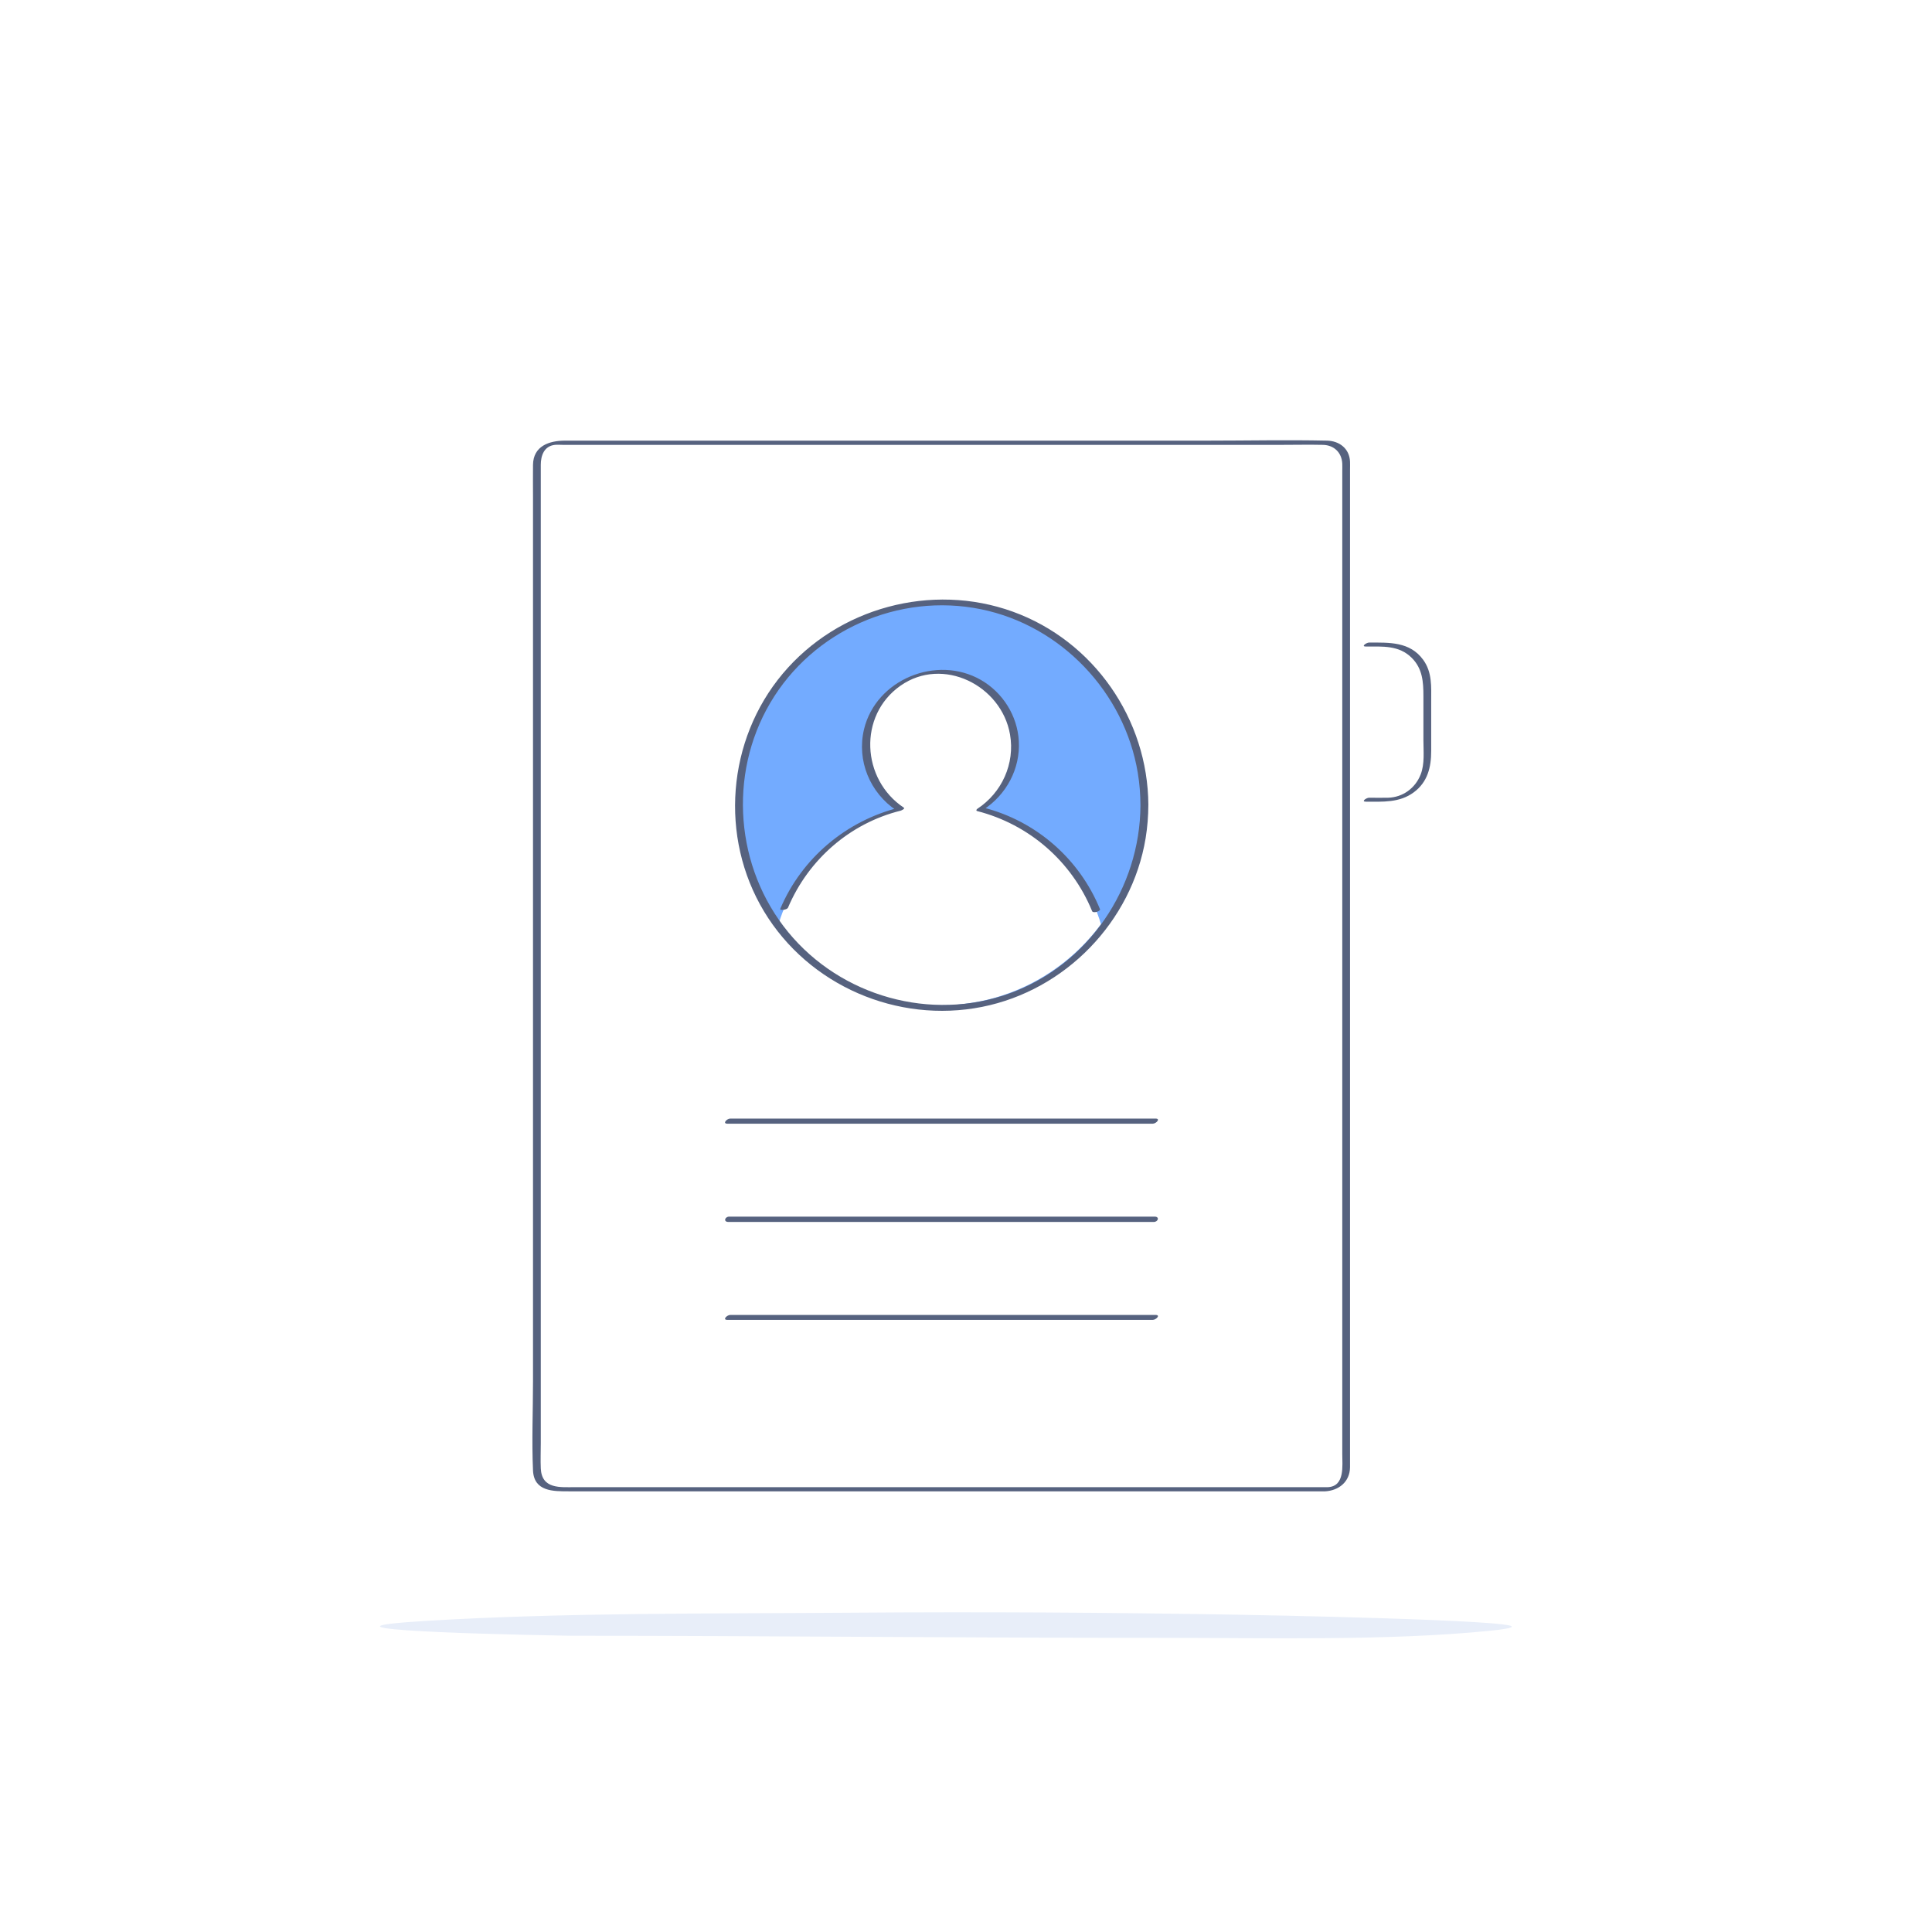 <svg width="250" height="250" viewBox="0 0 250 250" fill="none" xmlns="http://www.w3.org/2000/svg">
<path d="M250 0H0V250H250V0Z" fill="white"/>
<path d="M159.059 130.333V119.666C159.059 117.069 161.165 114.96 163.765 114.96H179.988C182.586 114.96 184.694 117.066 184.694 119.666V130.331C184.694 132.929 182.588 135.037 179.988 135.037H163.765C161.165 135.037 159.059 132.931 159.059 130.333Z" fill="white"/>
<path d="M159.059 161.887V151.223C159.059 148.623 161.165 146.517 163.765 146.517H179.988C182.586 146.517 184.694 148.623 184.694 151.223V161.887C184.694 164.487 182.588 166.594 179.988 166.594H163.765C161.165 166.592 159.059 164.485 159.059 161.887Z" fill="white"/>
<path d="M159.059 98.779V88.115C159.059 85.517 161.165 83.408 163.765 83.408H179.988C182.586 83.408 184.694 85.515 184.694 88.115V98.779C184.694 101.379 182.588 103.486 179.988 103.486H163.765C161.165 103.483 159.059 101.377 159.059 98.779Z" fill="white"/>
<path d="M176.75 83.663C178.894 83.663 181.027 83.473 182.685 85.131C184.077 86.523 184.189 88.238 184.189 90.061C184.189 91.96 184.189 93.863 184.189 95.763C184.189 97.213 184.371 98.848 183.831 100.223C183.139 101.988 181.525 103.171 179.627 103.225C178.806 103.248 177.981 103.225 177.158 103.225C176.819 103.225 176.077 103.738 176.752 103.738C178.923 103.738 181.091 103.898 182.941 102.527C184.741 101.196 185.196 99.273 185.196 97.167C185.196 95.031 185.196 92.896 185.196 90.76C185.196 88.861 185.344 86.996 184.15 85.365C182.427 83.01 179.756 83.148 177.158 83.148C176.816 83.152 176.077 83.663 176.75 83.663Z" fill="#56627F"/>
<path d="M171.643 192.708H72.016C70.612 192.708 69.473 191.569 69.473 190.165V59.836C69.473 58.431 70.612 57.292 72.016 57.292H171.643C173.048 57.292 174.187 58.431 174.187 59.836V190.165C174.189 191.569 173.05 192.708 171.643 192.708Z" fill="white"/>
<path d="M171.844 192.438C167.438 192.438 163.032 192.438 158.626 192.438C148.642 192.438 138.657 192.438 128.673 192.438C117.713 192.438 106.755 192.438 95.794 192.438C88.669 192.438 81.542 192.438 74.417 192.438C72.534 192.438 70.099 192.727 69.978 190.008C69.93 188.923 69.978 187.825 69.978 186.74C69.978 180.102 69.978 173.465 69.978 166.827C69.978 156.538 69.978 146.246 69.978 135.956C69.978 124.733 69.978 113.508 69.978 102.285C69.978 92.979 69.978 83.673 69.978 74.367C69.978 69.627 69.978 64.885 69.978 60.146C69.978 58.954 70.405 57.706 71.821 57.565C72.148 57.531 72.496 57.565 72.826 57.565C75.119 57.565 77.413 57.565 79.707 57.565C88.821 57.565 97.934 57.565 107.048 57.565C118.153 57.565 129.259 57.565 140.363 57.565C148.871 57.565 157.378 57.565 165.886 57.565C167.651 57.565 169.421 57.525 171.186 57.565C172.607 57.596 173.623 58.542 173.69 60.004C173.705 60.335 173.69 60.669 173.69 61C173.69 66.35 173.69 71.698 173.69 77.048C173.69 86.675 173.69 96.302 173.69 105.927C173.69 117.185 173.69 128.444 173.69 139.702C173.69 149.742 173.69 159.779 173.69 169.819C173.69 175.919 173.69 182.019 173.69 188.119C173.686 189.627 174.055 192.319 171.844 192.438C171.492 192.456 170.773 193.017 171.446 192.981C173.248 192.883 174.665 191.744 174.692 189.873C174.698 189.417 174.692 188.958 174.692 188.502C174.692 186.296 174.692 184.09 174.692 181.883C174.692 173.581 174.692 165.281 174.692 156.979C174.692 145.894 174.692 134.806 174.692 123.721C174.692 112.731 174.692 101.74 174.692 90.748C174.692 82.733 174.692 74.719 174.692 66.702C174.692 64.71 174.692 62.719 174.692 60.727C174.692 60.396 174.707 60.058 174.692 59.727C174.617 58.05 173.319 57.052 171.715 57.019C166.521 56.906 161.315 57.019 156.121 57.019C145.659 57.019 135.198 57.019 124.736 57.019C113.863 57.019 102.988 57.019 92.115 57.019C85.78 57.019 79.446 57.019 73.111 57.019C71.082 57.019 69.005 57.7 68.971 60.144C68.953 61.538 68.971 62.935 68.971 64.329C68.971 71.529 68.971 78.729 68.971 85.927C68.971 96.606 68.971 107.283 68.971 117.962C68.971 129.24 68.971 140.517 68.971 151.794C68.971 160.769 68.971 169.744 68.971 178.717C68.971 182.554 68.799 186.438 68.971 190.275C69.094 193.021 71.611 192.977 73.603 192.977C76.303 192.977 79.005 192.977 81.705 192.977C91.363 192.977 101.021 192.977 110.682 192.977C121.913 192.977 133.144 192.977 144.376 192.977C152.255 192.977 160.134 192.977 168.011 192.977C169.157 192.977 170.301 192.977 171.446 192.977C171.807 192.979 172.519 192.438 171.844 192.438Z" fill="#56627F"/>
<path d="M140.396 122.752C150.649 112.499 150.649 95.876 140.396 85.623C130.143 75.37 113.52 75.37 103.267 85.623C93.015 95.876 93.015 112.499 103.267 122.752C113.52 133.005 130.143 133.005 140.396 122.752Z" fill="#73ABFF"/>
<path d="M126.852 104.727C129.544 103.021 131.338 100.023 131.348 96.598C131.365 91.267 127.057 86.93 121.725 86.913C116.394 86.896 112.057 91.205 112.04 96.536C112.029 99.959 113.802 102.969 116.486 104.692C109.007 106.494 103.025 112.152 100.777 119.455C105.461 125.875 113.032 130.061 121.59 130.088C130.148 130.115 137.744 125.977 142.467 119.586C140.265 112.271 134.319 106.575 126.852 104.727Z" fill="white"/>
<path d="M142.336 117.642C139.673 111.132 134.076 106.242 127.257 104.502C127.253 104.596 127.251 104.688 127.246 104.782C130.232 102.825 132.036 99.477 131.834 95.886C131.651 92.611 129.757 89.605 126.917 87.977C121.213 84.711 113.363 87.907 111.807 94.359C110.832 98.409 112.567 102.592 116.011 104.879C116.148 104.746 116.286 104.613 116.423 104.482C109.509 106.198 103.753 111.025 100.969 117.596C100.861 117.852 101.842 117.748 101.969 117.448C104.603 111.234 109.969 106.536 116.536 104.904C116.586 104.892 117.171 104.654 116.948 104.507C111.473 100.869 111.013 92.602 116.517 88.734C122.003 84.877 129.584 88.68 130.694 95.027C131.357 98.815 129.642 102.579 126.451 104.671C126.353 104.736 126.28 104.909 126.44 104.95C133.173 106.669 138.692 111.479 141.323 117.911C141.455 118.217 142.444 117.907 142.336 117.642Z" fill="#56627F"/>
<path d="M147.576 104.223C147.518 114.944 140.809 124.848 130.666 128.533C120.497 132.227 108.837 128.954 101.989 120.613C95.151 112.283 94.203 100.254 99.666 90.958C105.18 81.577 116.297 76.658 126.949 78.838C137.318 80.958 145.507 89.592 147.23 100.006C147.462 101.402 147.57 102.81 147.576 104.223C147.578 104.756 148.599 104.61 148.597 104.15C148.537 93.058 141.522 82.927 131.051 79.146C120.545 75.352 108.453 78.627 101.282 87.177C94.078 95.765 93.076 108.331 98.866 117.938C104.651 127.538 116.118 132.471 127.078 130.29C137.836 128.148 146.453 119.296 148.243 108.467C148.478 107.04 148.589 105.598 148.595 104.152C148.599 103.619 147.58 103.763 147.576 104.223Z" fill="#56627F"/>
<path d="M94.123 145.404C100.329 145.404 106.537 145.404 112.744 145.404C122.629 145.404 132.512 145.404 142.398 145.404C144.656 145.404 146.912 145.404 149.171 145.404C149.606 145.404 150.216 144.746 149.539 144.746C143.333 144.746 137.125 144.746 130.919 144.746C121.033 144.746 111.15 144.746 101.264 144.746C99.006 144.746 96.75 144.746 94.492 144.746C94.056 144.746 93.446 145.404 94.123 145.404Z" fill="#56627F"/>
<path d="M94.255 158.119C100.461 158.119 106.669 158.119 112.876 158.119C122.761 158.119 132.644 158.119 142.53 158.119C144.788 158.119 147.044 158.119 149.303 158.119C149.859 158.119 150.09 157.431 149.405 157.431C143.199 157.431 136.99 157.431 130.784 157.431C120.899 157.431 111.015 157.431 101.13 157.431C98.871 157.431 96.615 157.431 94.357 157.431C93.801 157.431 93.569 158.119 94.255 158.119Z" fill="#56627F"/>
<path d="M94.12 170.792C100.326 170.792 106.534 170.792 112.74 170.792C122.626 170.792 132.509 170.792 142.395 170.792C144.653 170.792 146.909 170.792 149.168 170.792C149.588 170.792 150.22 170.154 149.54 170.154C143.334 170.154 137.126 170.154 130.92 170.154C121.034 170.154 111.151 170.154 101.265 170.154C99.007 170.154 96.751 170.154 94.493 170.154C94.072 170.154 93.44 170.792 94.12 170.792Z" fill="#56627F"/>
<path d="M195.617 210.512C195.491 210.675 194.61 210.838 192.722 211.028C179.522 212.344 163.914 211.937 150.336 211.937C124.833 211.951 99.314 211.666 73.826 211.666C57.919 211.394 39.401 210.689 55.166 209.739C73.086 208.653 92.517 208.816 110.641 208.68C127.067 208.558 143.492 208.653 159.902 208.938C162.687 208.979 196.277 209.617 195.617 210.512Z" fill="#E8EEF9"/>
</svg>
